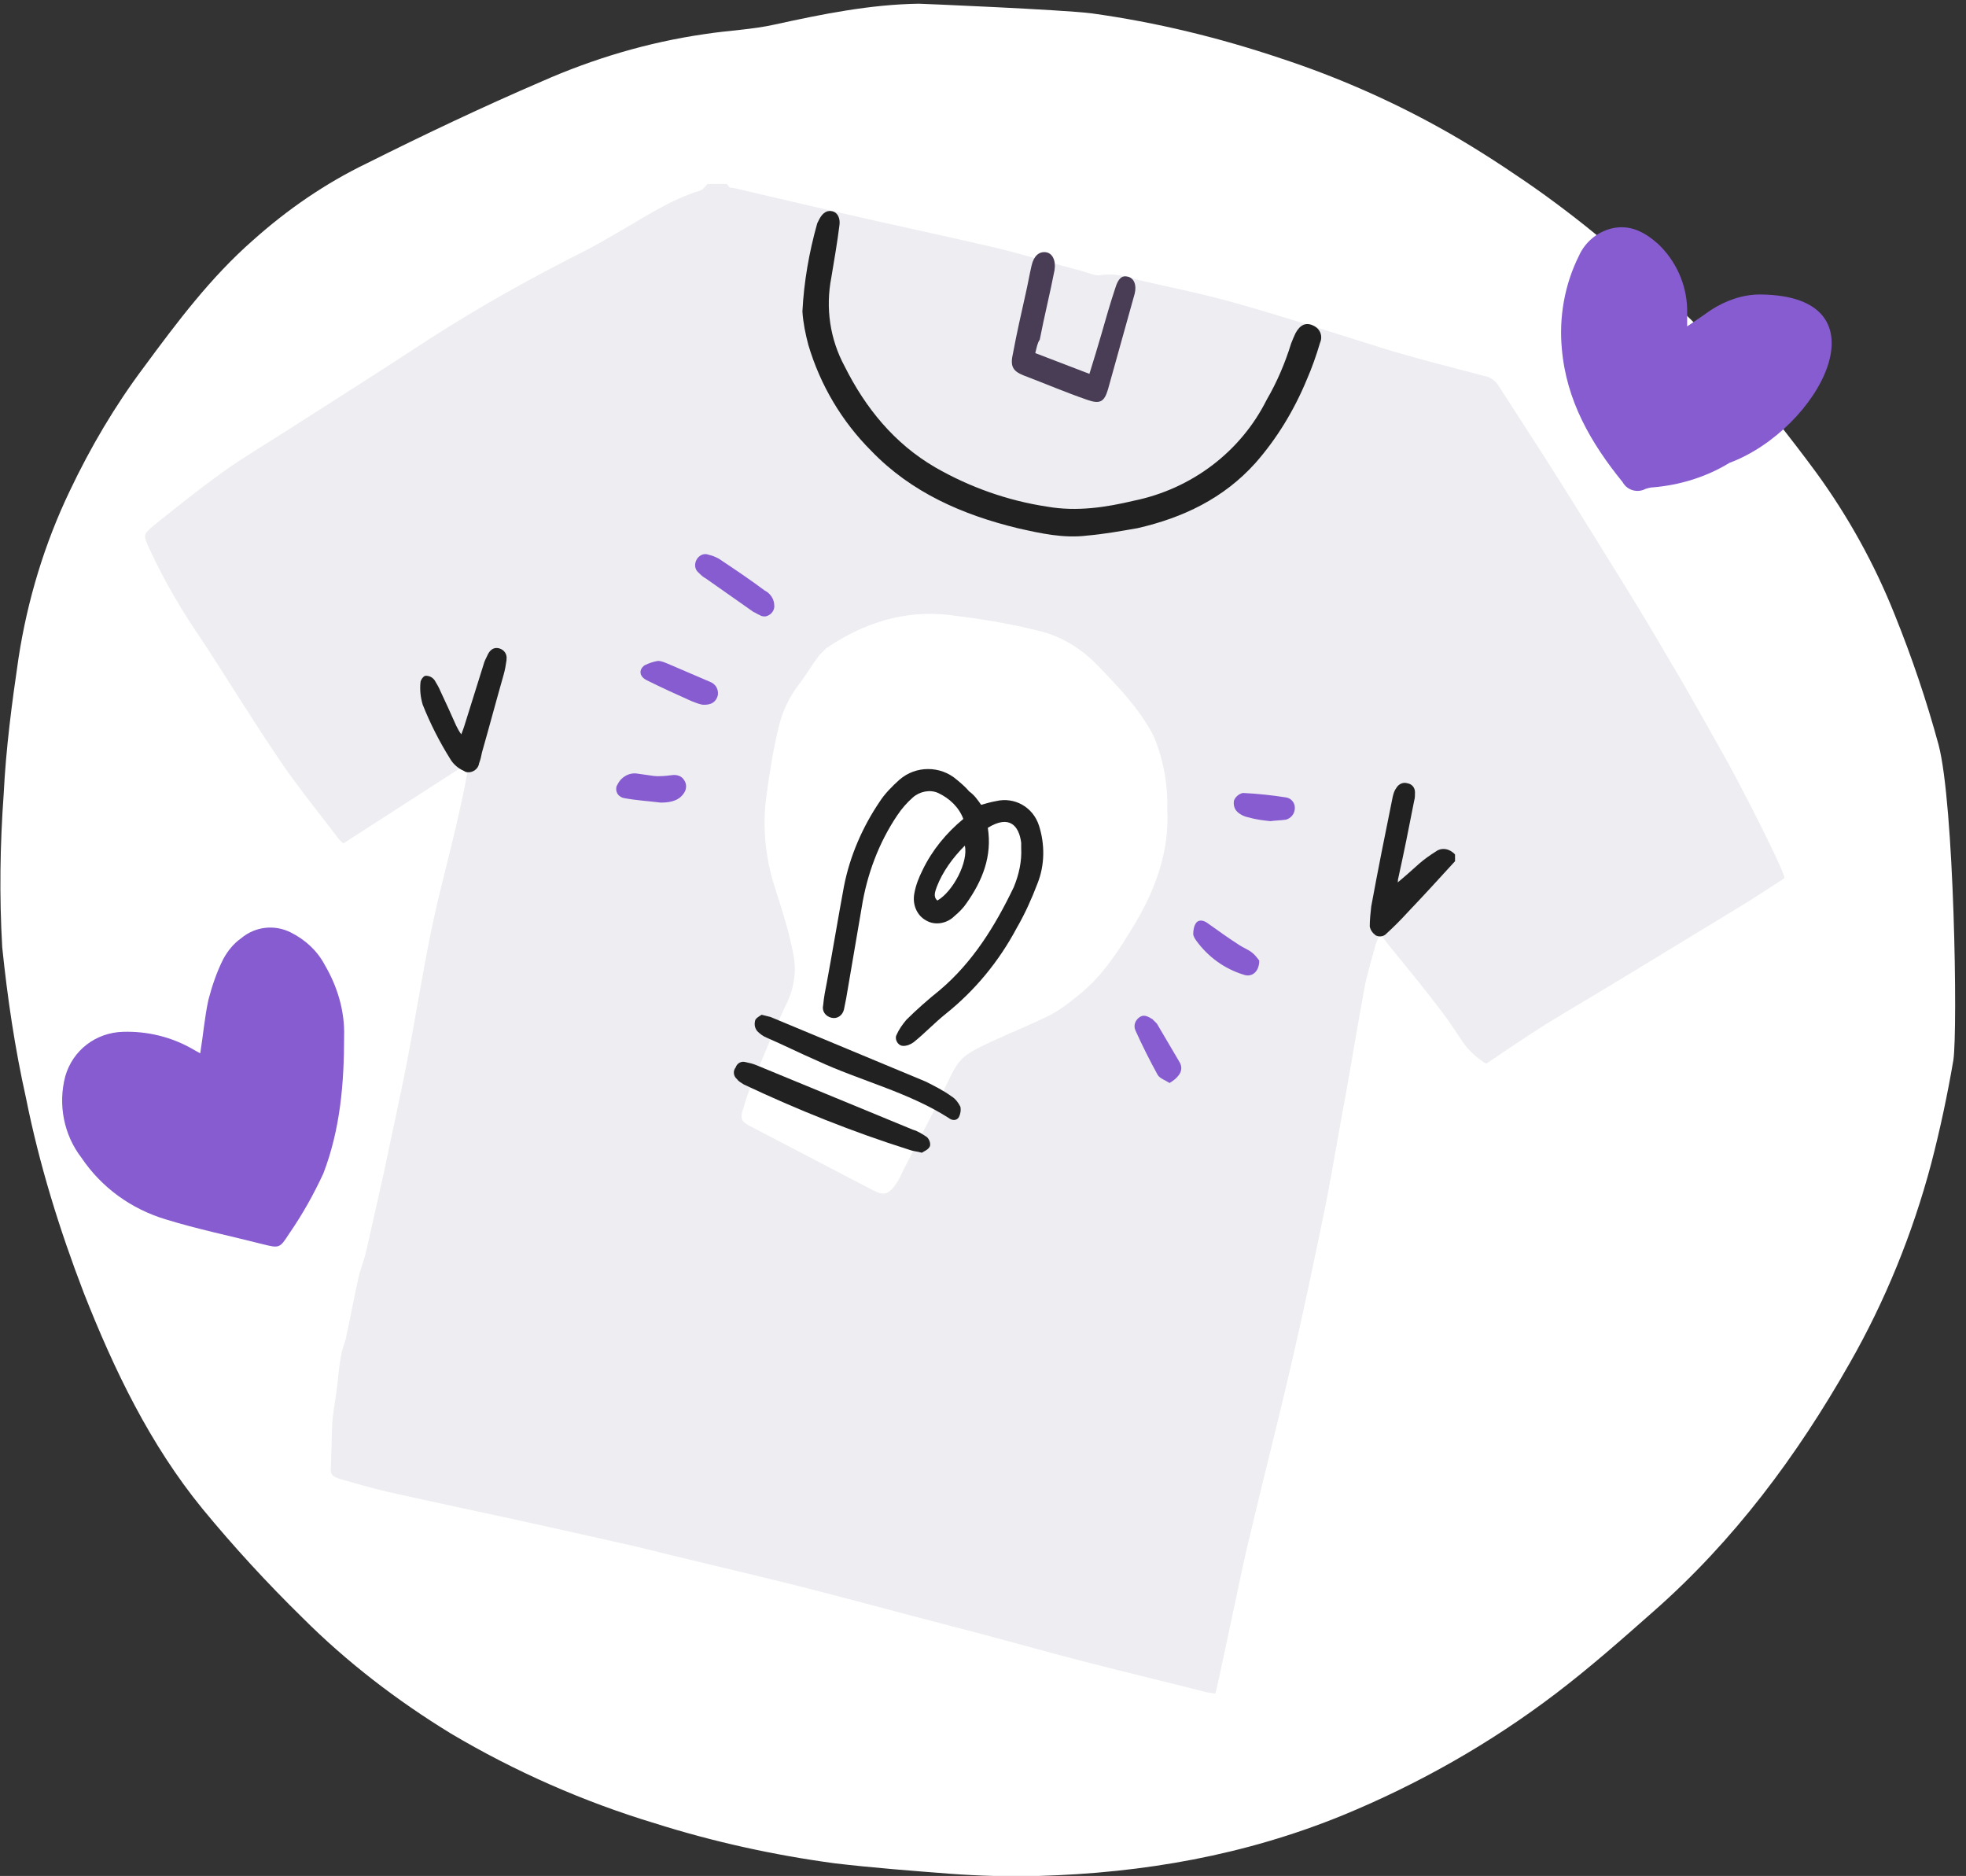 <?xml version="1.0" encoding="utf-8"?>
<!-- Generator: Adobe Illustrator 22.0.1, SVG Export Plug-In . SVG Version: 6.00 Build 0)  -->
<svg version="1.1" id="Layer_1" xmlns="http://www.w3.org/2000/svg" xmlns:xlink="http://www.w3.org/1999/xlink" x="0px" y="0px"
	 viewBox="0 0 265.1 252.9" style="enable-background:new 0 0 265.1 252.9;" xml:space="preserve">
<rect x="0" y="0" width="265.1" height="252.9" fill="#333333" stroke="none"/>
<style type="text/css">
	.st0{fill:#FFFFFF;}
	.st1{fill:#ededf2;}
	.st2{fill:#865cd0;}
	.st3{fill:#212121;}
	.st4{fill:#483D55;}
	.st5{fill:#865cd0;}
</style>
<title>Asset 2how-rb-works</title>
<g id="Layer_2_1_">
	<g id="step_2">
		<path class="st0" d="M147.2,1.8c8.7,1.2,17.3,3.3,25.6,6.1c7.3,2.4,14.4,5.5,21.1,9.2c4,2.2,7.9,4.7,11.7,7.3s7.3,5.3,10.7,8.1
			c3.8,3.2,7.4,6.5,11,9.9c2.2,2.1,4.3,4.4,6.2,6.8c3.9,4.8,7.8,9.6,11.4,14.5c4.3,5.9,7.9,12.4,10.6,19.2
			c2.3,5.7,4.3,11.6,5.9,17.5c2.1,7.9,2.6,38.3,2,42.5c-0.8,4.7-1.8,9.4-3,14c-2.5,9.4-6.2,18.5-11,26.9
			c-7.1,12.5-15.6,23.9-26.4,33.4c-4.3,3.8-8.6,7.6-13.2,11.1c-8.8,6.7-18.5,12.2-28.7,16.4c-13.2,5.4-26.9,7.8-41.1,8.2
			c-4,0.1-7.9,0-11.9-0.3c-5.2-0.4-10.4-0.8-15.5-1.4c-8.2-1.1-16.4-2.9-24.3-5.4c-9.6-2.9-18.9-7-27.5-12.1
			c-7.2-4.4-14-9.6-20-15.6c-4.8-4.7-9.3-9.6-13.5-14.7c-7.1-8.7-11.9-18.7-16-29.1C8,165.7,5.3,157,3.5,148
			C2,141.3,1,134.5,0.3,127.7c-0.4-6.9-0.3-13.8,0.2-20.7c0.3-6.1,1.1-12.2,2-18.3C3.7,80.9,6,73.3,9.4,66.2
			c2.8-5.9,6.1-11.5,10-16.7c4.5-6.1,9-12.1,14.7-17.1c4.7-4.2,9.8-7.7,15.4-10.4c7.8-3.9,15.6-7.6,23.5-11c7-3.1,14.4-5.3,22-6.4
			c3.2-0.5,6.4-0.6,9.5-1.3c6.4-1.4,12.8-2.7,19.4-2.8C124.2,0.5,143.3,1.3,147.2,1.8z"/>
		<path class="st0" d="M236.8,125.6c-0.7-1-1.3-2.1-2-3.2l-0.2-0.4c0.3-0.2,0.6-0.4,1-0.6c-1.1-1.7-2.1-3.5-3.1-5.3
			c-1.8-3.2-3.5-6.4-5.4-9.6c-0.9-1.5-1.9-3-2.9-4.4c0,0.1-1.8-2.2-2-2.5c-10-11.5-21.9-21.6-26.7-36.6c-0.1-0.2-0.1-0.4-0.1-0.5
			H53.2c-0.7,0.4-1.4,0.8-2.2,1.1c-9.8,4.1-18.1,11.3-28,15.6l0.1,0.2c-0.3,0.4-0.6,0.8-0.8,1.2c-0.6,1-1.2,2-1.8,3
			c-0.5,0.6-0.7,1.5-0.5,2.3c0.5,2.1,1.3,4,2.5,5.7c1.5,2.3,3.2,4.5,4.9,6.7c5.1,6.9,10.3,13.9,15.4,20.8c0.7,0.9,1.5,1.7,2.1,2.5
			c2.8-1.7,5.4-3.5,8.2-5s5.5-2.9,8.2-4.3c-0.1,0.6-0.3,1.1-0.4,1.7c2.4-2.5,5.6-3.9,9.1-3.8c6.7,0,13.4,6,13,13
			c-0.5,8.4-4.1,13.7-10.2,19.2c-0.5,0.5-1,0.9-1.5,1.3c-1.1,1.6-2.1,3.4-2.9,5.2c-0.8,1.9-1.7,5.6-2.5,8
			c-4.8,13.6-14.3,26.5-14,40.8c0,1.1-0.1,2.2-0.4,3.2l0,0c-0.5,2.1-1.1,4.4-1.7,6.8c1.8,0.6,3.5,1.4,5.2,1.8
			c3.5,0.9,7.2,1.5,10.7,2.3c7.7,1.7,15.3,3.4,23,5.1c3.7,0.8,7.3,1.8,10.9,2.7c6.9,1.7,13.8,3.3,20.6,5.1s13.8,3.7,20.7,5.6
			c6.3,1.7,12.7,3.5,19,5.3c2.4,0.7,4.7,1.6,7.3,0.8c0.7-0.1,1.2-0.6,1.3-1.3c0.4-1.8,0.8-3.6,1.3-5.4c1.7-5.9,3.4-11.7,5.1-17.5
			c1-3.4,2.2-6.7,2.9-10.1c1.8-7.8,3.3-15.7,4.9-23.6c2-9.6,3.9-19.2,5.9-28.8c0.2-1.1,0.6-2.2,0.9-3.6c0.4,0.4,0.6,0.6,0.7,0.8
			c1.5,2.1,3,4.1,4.6,6.2c0.8,1,1.1,1,2.3,0.3c1.6-1,3.2-2,4.9-3c2.9-1.8,5.9-3.4,8.7-5.2c5.6-3.7,11-7.5,16.5-11.4
			c3.1-2.2,6.1-4.5,9.1-6.7C237.1,126.6,237.3,126.3,236.8,125.6z M62.8,102.9l0.3-0.2c0,0.1,0,0.2,0,0.3
			C62.9,103,62.8,103,62.8,102.9z M198.6,142.1c-0.4-0.4-0.7-0.8-1-1.2c-1.5-1.9-3-3.9-4.4-5.8c-0.2-0.3-0.3-0.6-0.4-0.9
			c0.6,0.7,1.1,1.4,1.7,2.2c1,1.2,1.8,2.6,2.7,3.9C197.7,141,198.2,141.5,198.6,142.1L198.6,142.1z"/>
		<path class="st1" d="M95.4,24.8H98c0.2,0.2,0.3,0.5,0.5,0.5s0.8,0.1,1.1,0.2c4.7,1.1,9.4,2.2,14.2,3.3c6.5,1.5,13.1,2.9,19.6,4.4
			c4.3,1,8.5,2.3,12.7,3.4c0.7,0.2,1.6,0.6,2.2,0.5c1.4-0.2,2.8-0.1,4.1,0.4c4.7,1.1,9.4,2,14,3.3c7.1,2,14.1,4.3,21.2,6.5
			c4.1,1.2,8.4,2.3,12.6,3.4c0.7,0.1,1.4,0.6,1.8,1.2c2,3.1,4,6.2,6,9.3c3.4,5.3,6.7,10.7,10,16c2.3,3.7,4.5,7.3,6.7,11.1
			c2.4,4,4.7,8.1,7,12.2c3,5.2,9.3,17.7,8.9,17.9c-2.2,1.4-4.4,2.9-6.6,4.2c-4.9,3-9.9,6-14.8,9c-3.6,2.2-7.2,4.3-10.8,6.5
			c-2.7,1.7-5.3,3.5-8,5.3c-1.3-0.8-2.4-1.8-3.2-3c-0.9-1.3-1.7-2.6-2.7-3.9c-2.1-2.8-4.4-5.6-6.6-8.3c-0.6-0.7-1.1-1.4-1.8-2.3
			c-0.2,0.4-0.4,0.9-0.6,1.4c-0.5,1.9-1.1,3.8-1.5,5.8c-0.9,4.9-1.7,9.8-2.6,14.8c-0.9,4.8-1.7,9.6-2.6,14.3
			c-1.5,7.3-3,14.5-4.7,21.8c-1.8,7.8-3.8,15.5-5.6,23.2c-0.9,3.6-1.6,7.3-2.4,10.9c-0.7,3.3-1.4,6.7-2.2,10.2
			c-0.6-0.1-1.1-0.1-1.7-0.3c-5.1-1.3-10.2-2.5-15.2-3.8c-6.3-1.6-12.5-3.4-18.8-5c-7.7-2-15.3-4.1-23-6c-6.5-1.6-13-3.1-19.4-4.7
			c-4.4-1-8.9-2-13.4-3c-6.8-1.5-13.5-2.9-20.2-4.4c-2.1-0.5-4.2-1.1-6.3-1.7c-0.6-0.2-1.3-0.4-1.3-1.2c0.1-2.1,0.1-4.2,0.2-6.3
			c0.1-1.5,0.4-3,0.6-4.5s0.3-3.2,0.6-4.7c0.1-0.7,0.4-1.4,0.6-2.1c0.6-2.7,1.1-5.5,1.7-8.2c0.3-1.3,0.8-2.5,1.1-3.8
			c0.8-3.6,1.6-7.1,2.4-10.7c1.1-5.3,2.3-10.6,3.3-15.9s1.9-10.9,3-16.3s2.6-10.7,3.8-16.1c0.4-1.8,0.8-3.6,1.1-5.4
			c0-0.4,0-0.8-0.1-1.2l-16.6,10.7c-0.2-0.2-0.5-0.4-0.7-0.7c-2.5-3.3-5.2-6.6-7.6-10.1c-3.7-5.4-7.1-11-10.7-16.5
			c-2.7-3.9-5.1-8-7.1-12.3c-0.9-2-1-2,0.7-3.4c3-2.4,6-4.8,9.2-7.1c2.8-2,5.7-3.7,8.5-5.5C45,54,51.5,49.9,57.9,45.7
			c7-4.5,14.2-8.5,21.6-12.2c1.3-0.7,2.5-1.4,3.7-2.1c3.7-2.1,7.2-4.5,11.2-5.7C94.9,25.5,95.2,25,95.4,24.8z"/>
		<path class="st2" d="M233.2,62.4c-3.1,1.9-6.7,3-10.3,3.3c-0.3,0-0.7,0.1-1,0.2c-1.1,0.6-2.5,0.2-3.1-0.9c-4.3-5.3-7.6-11-8.2-18
			c-0.4-4.3,0.4-8.7,2.3-12.5c0.8-1.8,2.4-3.2,4.4-3.7c2.5-0.6,4.5,0.5,6.3,2.1c2.4,2.3,3.8,5.4,3.9,8.7c0,0.8,0,1.5,0,2.4
			c1.2-0.8,2.2-1.5,3.2-2.2c2-1.3,4.3-2.1,6.6-2.1C255,39.8,245.3,57.9,233.2,62.4z"/>
		<path class="st0" d="M157.4,109.1c0.3,5.7-1.6,10.8-4.4,15.5c-2,3.3-4,6.5-6.9,9c-1.4,1.2-2.8,2.3-4.4,3.2
			c-2.4,1.2-4.9,2.2-7.3,3.3l-0.9,0.4c-4,1.9-4.2,2.2-6.1,6.2c-1.3,2.9-2.8,5.6-4.3,8.5c-0.5,1.1-1.1,2.1-1.6,3.2
			c-0.2,0.5-0.5,0.9-0.8,1.4c-1,1.3-1.6,1.4-3.1,0.6l-16.1-8.4c-1.6-0.8-1.8-1.1-1.2-2.8c0.4-1.5,1-2.9,1.6-4.3
			c1.4-3.4,2.8-6.8,4.4-10.1c0.8-1.9,1.1-4,0.7-6c-0.3-1.6-0.7-3.3-1.2-4.9c-0.5-1.8-1.1-3.5-1.6-5.2c-1.1-3.8-1.4-7.9-0.8-11.8
			c0.4-3,0.9-6,1.6-8.9c0.5-2.1,1.4-4,2.7-5.7c1-1.3,1.8-2.7,2.8-4c0.3-0.3,0.6-0.6,0.9-0.9c5-3.4,10.5-5.2,16.6-4.5
			c4,0.5,7.9,1.1,11.9,2.1c3.1,0.7,5.9,2.4,8.1,4.7c2.8,2.9,5.6,5.8,7.5,9.4C156.8,102.1,157.5,105.6,157.4,109.1z"/>
		<path class="st2" d="M27,142c0.4-2.5,0.6-4.9,1.1-7.2c0.5-1.9,1.1-3.7,2-5.5c0.6-1.1,1.4-2.1,2.4-2.8c1.9-1.6,4.5-1.9,6.7-0.8
			c2,1,3.6,2.5,4.6,4.4c1.7,2.9,2.7,6.2,2.6,9.6c0,6.3-0.5,12.5-2.8,18.5c-1.3,2.8-2.8,5.5-4.6,8.1c-1.3,2-1.3,2-3.7,1.4
			c-4.3-1.1-8.7-2-12.9-3.3c-4.7-1.4-8.7-4.3-11.4-8.3c-2.4-3.1-3.2-7.2-2.2-11c1-3.5,4.1-5.9,7.8-6c3.3-0.1,6.6,0.7,9.5,2.4
			C26.3,141.6,26.6,141.8,27,142z"/>
		<path class="st3" d="M196.2,116.1c-2.1,2.3-4.2,4.6-6.3,6.8c-1,1.1-2,2.1-3.1,3.1c-0.4,0.3-0.9,0.3-1.3,0.1
			c-0.4-0.3-0.7-0.7-0.8-1.2c0-0.9,0.1-1.8,0.2-2.7c0.9-4.9,1.9-9.9,2.9-14.8c0.1-0.4,0.2-0.8,0.5-1.2c0.3-0.5,0.9-0.8,1.5-0.6
			c0.6,0.1,1,0.6,1,1.2c0,0.4,0,0.8-0.1,1.1c-0.7,3.6-1.4,7.1-2.2,10.7c0,0.2,0,0.5-0.2,0.5c1.1-0.9,2.1-1.8,3.1-2.7
			c0.7-0.6,1.4-1.1,2.2-1.6c0.8-0.6,1.9-0.4,2.6,0.4L196.2,116.1z"/>
		<path class="st3" d="M108.2,42c0.2-4,0.9-8,2-11.9c0.1-0.2,0.2-0.4,0.3-0.6c0.5-0.9,1.1-1.2,1.8-1s1,1,0.9,1.8
			c-0.3,2.4-0.7,4.7-1.1,7.1c-0.8,4.1-0.2,8.3,1.8,12c2.8,5.6,6.7,10.4,12.2,13.6c4.7,2.7,9.8,4.5,15.1,5.3c4,0.7,7.9,0.1,11.7-0.8
			c7.8-1.6,14.4-6.6,17.9-13.6c1.4-2.4,2.5-5,3.3-7.6c0.2-0.5,0.4-1,0.6-1.4c0.6-1.1,1.4-1.5,2.4-1c0.9,0.4,1.3,1.4,0.9,2.3l0,0
			c-0.5,1.7-1.1,3.4-1.8,5c-1.7,4.1-4,7.9-6.9,11.2c-4.3,4.8-9.8,7.4-15.9,8.8c-2.3,0.4-4.5,0.8-6.8,1c-3.2,0.4-6.3-0.3-9.4-1
			c-7.4-1.8-14.3-4.8-19.7-10.4c-4-4-6.9-8.9-8.5-14.3C108.6,45,108.3,43.5,108.2,42z"/>
		<path class="st3" d="M132.3,108.5c0.7-0.2,1.4-0.4,2-0.5c2.5-0.6,5,0.8,5.8,3.3s0.8,5.3-0.2,7.8c-0.8,2.1-1.7,4.1-2.8,6
			c-2.4,4.5-5.6,8.4-9.6,11.6c-1.5,1.2-2.8,2.6-4.3,3.8c-0.4,0.3-0.9,0.5-1.4,0.5c-0.6,0-1-0.6-1-1.1c0-0.1,0-0.2,0.1-0.4
			c0.3-0.7,0.8-1.4,1.3-2c1.4-1.4,3-2.8,4.5-4c4.5-3.8,7.5-8.7,10-13.9c0.7-1.7,1.1-3.5,1-5.3c0-0.2,0-0.5,0-0.7
			c-0.3-2.3-1.6-3.8-4.5-2c0.6,3.8-0.7,7.1-2.9,10.2c-0.4,0.6-1,1.2-1.6,1.7c-1,1-2.6,1.3-3.8,0.6c-1.3-0.7-1.9-2.2-1.6-3.7
			c0.2-1.1,0.6-2.1,1.1-3.1c1.3-2.7,3.2-5,5.5-6.9c-0.6-1.6-1.9-2.8-3.4-3.5c-1.1-0.5-2.5-0.2-3.4,0.6c-0.8,0.7-1.5,1.5-2.1,2.4
			c-2.5,3.7-4.1,8-4.8,12.4c-0.7,4.1-1.4,8.2-2.1,12.3c-0.1,0.5-0.2,1-0.3,1.5c-0.2,0.8-0.9,1.3-1.7,1.1c-0.8-0.2-1.3-0.9-1.1-1.7
			l0,0c0.1-1.1,0.3-2.1,0.5-3.1c0.8-4.3,1.5-8.6,2.3-12.9c0.8-4.1,2.5-8,4.8-11.4c0.7-1.1,1.7-2.1,2.7-3c2.2-1.9,5.5-1.9,7.7,0
			c0.6,0.5,1.2,1,1.7,1.6C131.4,107.2,131.8,107.8,132.3,108.5z M130.1,114c-1.6,1.6-3,3.5-3.8,5.6c-0.2,0.6-0.5,1.3,0.1,1.8
			C128.5,120.2,130.6,116.2,130.1,114z"/>
		<path class="st4" d="M139.6,47.6l7.3,2.8c0.6-1.9,1.1-3.6,1.6-5.3c0.6-2.1,1.2-4.2,1.9-6.3c0.4-1.3,0.9-1.7,1.7-1.5
			s1.2,1.1,0.9,2.3c-1.2,4.3-2.4,8.6-3.6,12.9c-0.5,1.7-1.1,2-2.8,1.4c-2.9-1-5.7-2.2-8.6-3.3c-1.5-0.6-1.8-1.3-1.4-3
			c0.5-2.7,1.1-5.3,1.7-8c0.3-1.3,0.5-2.5,0.8-3.8s1-1.9,1.9-1.8s1.4,1.1,1.2,2.4c-0.6,3.1-1.4,6.3-2,9.4
			C139.9,46.2,139.8,46.8,139.6,47.6z"/>
		<path class="st3" d="M102.7,136.8c0.4,0.1,0.8,0.2,1.2,0.3c7,2.9,13.9,5.8,20.9,8.7c1.2,0.6,2.4,1.2,3.5,2
			c0.5,0.3,0.9,0.8,1.2,1.4c0.1,0.5,0,1-0.2,1.4c-0.3,0.5-0.9,0.5-1.4,0.1c-5.5-3.5-11.9-5-17.7-7.7c-2.3-1-4.5-2.1-6.8-3.1
			c-0.5-0.2-0.9-0.5-1.3-0.9c-0.3-0.4-0.4-0.8-0.3-1.3C101.8,137.3,102.4,137,102.7,136.8z"/>
		<path class="st3" d="M62.2,99c0.2-0.5,0.3-0.8,0.4-1.1l2.6-8.3c0.1-0.4,0.3-0.8,0.5-1.2c0.3-0.7,0.8-1.2,1.6-1
			c0.7,0.2,1.1,0.8,1,1.5V89c-0.1,0.7-0.2,1.3-0.4,2c-1,3.5-1.9,6.9-2.9,10.4c-0.1,0.5-0.2,1-0.4,1.5c-0.1,0.8-0.9,1.3-1.6,1.2
			c-0.2,0-0.3-0.1-0.5-0.2c-0.7-0.3-1.4-0.9-1.8-1.6C59.2,99.9,58,97.5,57,95c-0.3-1-0.4-2-0.3-3c0-0.3,0.4-0.9,0.7-0.9
			c0.5,0,0.9,0.2,1.2,0.6c0.3,0.5,0.6,1,0.8,1.5c0.7,1.5,1.4,3,2.1,4.6C61.7,98.2,61.9,98.6,62.2,99z"/>
		<path class="st3" d="M124.3,155.4c-0.7-0.2-1.2-0.2-1.7-0.4c-7.6-2.4-15.1-5.4-22.3-8.8c-0.3-0.2-0.7-0.4-0.9-0.7
			c-0.5-0.4-0.6-1.1-0.2-1.6c0.2-0.6,0.8-0.9,1.4-0.7c0.5,0.1,0.9,0.2,1.4,0.4c7,2.9,14.1,5.8,21.1,8.7c0.7,0.2,1.3,0.6,1.9,1
			c0.3,0.3,0.5,0.8,0.4,1.2C125.2,155,124.6,155.2,124.3,155.4z"/>
		<path class="st5" d="M104.4,81.6c0.1,0.7-0.5,1.4-1.2,1.5c-0.3,0-0.5,0-0.8-0.2c-0.3-0.1-0.5-0.3-0.8-0.4L95.2,78
			c-0.4-0.2-0.7-0.5-1-0.8c-0.5-0.4-0.6-1.1-0.3-1.7c0.3-0.6,1-1,1.7-0.7c0.5,0.1,0.9,0.3,1.3,0.5c2.1,1.4,4.2,2.8,6.2,4.3
			C103.9,80,104.4,80.8,104.4,81.6z"/>
		<path class="st5" d="M94.7,95c-0.5-0.1-1-0.3-1.5-0.5c-2-0.9-4-1.8-6-2.8c-1-0.5-1.1-1.4-0.3-2c0.6-0.3,1.2-0.5,1.8-0.6
			c0.5,0,0.9,0.2,1.4,0.4c1.9,0.8,3.7,1.6,5.6,2.4c0.8,0.3,1.2,1,1.1,1.8C96.6,94.6,95.9,95.1,94.7,95z"/>
		<path class="st5" d="M169.8,129.5c0,1.5-1,2.3-2.1,1.9c-2.6-0.8-4.8-2.4-6.4-4.6c-0.2-0.3-0.4-0.6-0.4-0.9c0-0.5,0.1-1.1,0.4-1.5
			c0.4-0.5,1.1-0.3,1.6,0.1c1.4,1,2.8,2,4.2,2.9c0.6,0.4,1.2,0.6,1.7,1C169.2,128.7,169.5,129.1,169.8,129.5z"/>
		<path class="st5" d="M157.7,146c-0.6-0.4-1.3-0.6-1.6-1.1c-1.1-2-2.1-4-3-6c-0.3-0.7,0-1.4,0.6-1.8c0.6-0.4,1.2,0,1.7,0.3
			c0.2,0.2,0.4,0.4,0.6,0.6c1,1.7,2,3.4,3,5.1c0.4,0.6,0.4,1.3-0.1,1.9C158.6,145.4,158.2,145.7,157.7,146z"/>
		<path class="st5" d="M89.1,108.2c-1.6-0.2-3.3-0.3-4.9-0.6c-0.7-0.1-1.2-0.7-1.1-1.4c0-0.2,0.1-0.3,0.2-0.5c0.5-1,1.6-1.6,2.7-1.4
			c0.7,0.1,1.4,0.2,2.1,0.3c0.8,0.1,1.7,0,2.5-0.1c0.6-0.1,1.3,0.1,1.6,0.6c0.4,0.5,0.4,1.2,0.1,1.7
			C91.7,107.8,90.7,108.2,89.1,108.2z"/>
		<path class="st5" d="M171.3,110.7c-0.9-0.1-1.9-0.2-2.9-0.5c-0.6-0.1-1.2-0.4-1.6-0.8c-0.4-0.4-0.5-1-0.4-1.5
			c0.2-0.5,0.7-0.9,1.2-1c2,0.1,3.9,0.3,5.8,0.6c0.7,0.1,1.2,0.7,1.2,1.4c0,0.8-0.5,1.4-1.2,1.6C172.7,110.6,172,110.6,171.3,110.7z
			"/>
	</g>
</g>
</svg>
